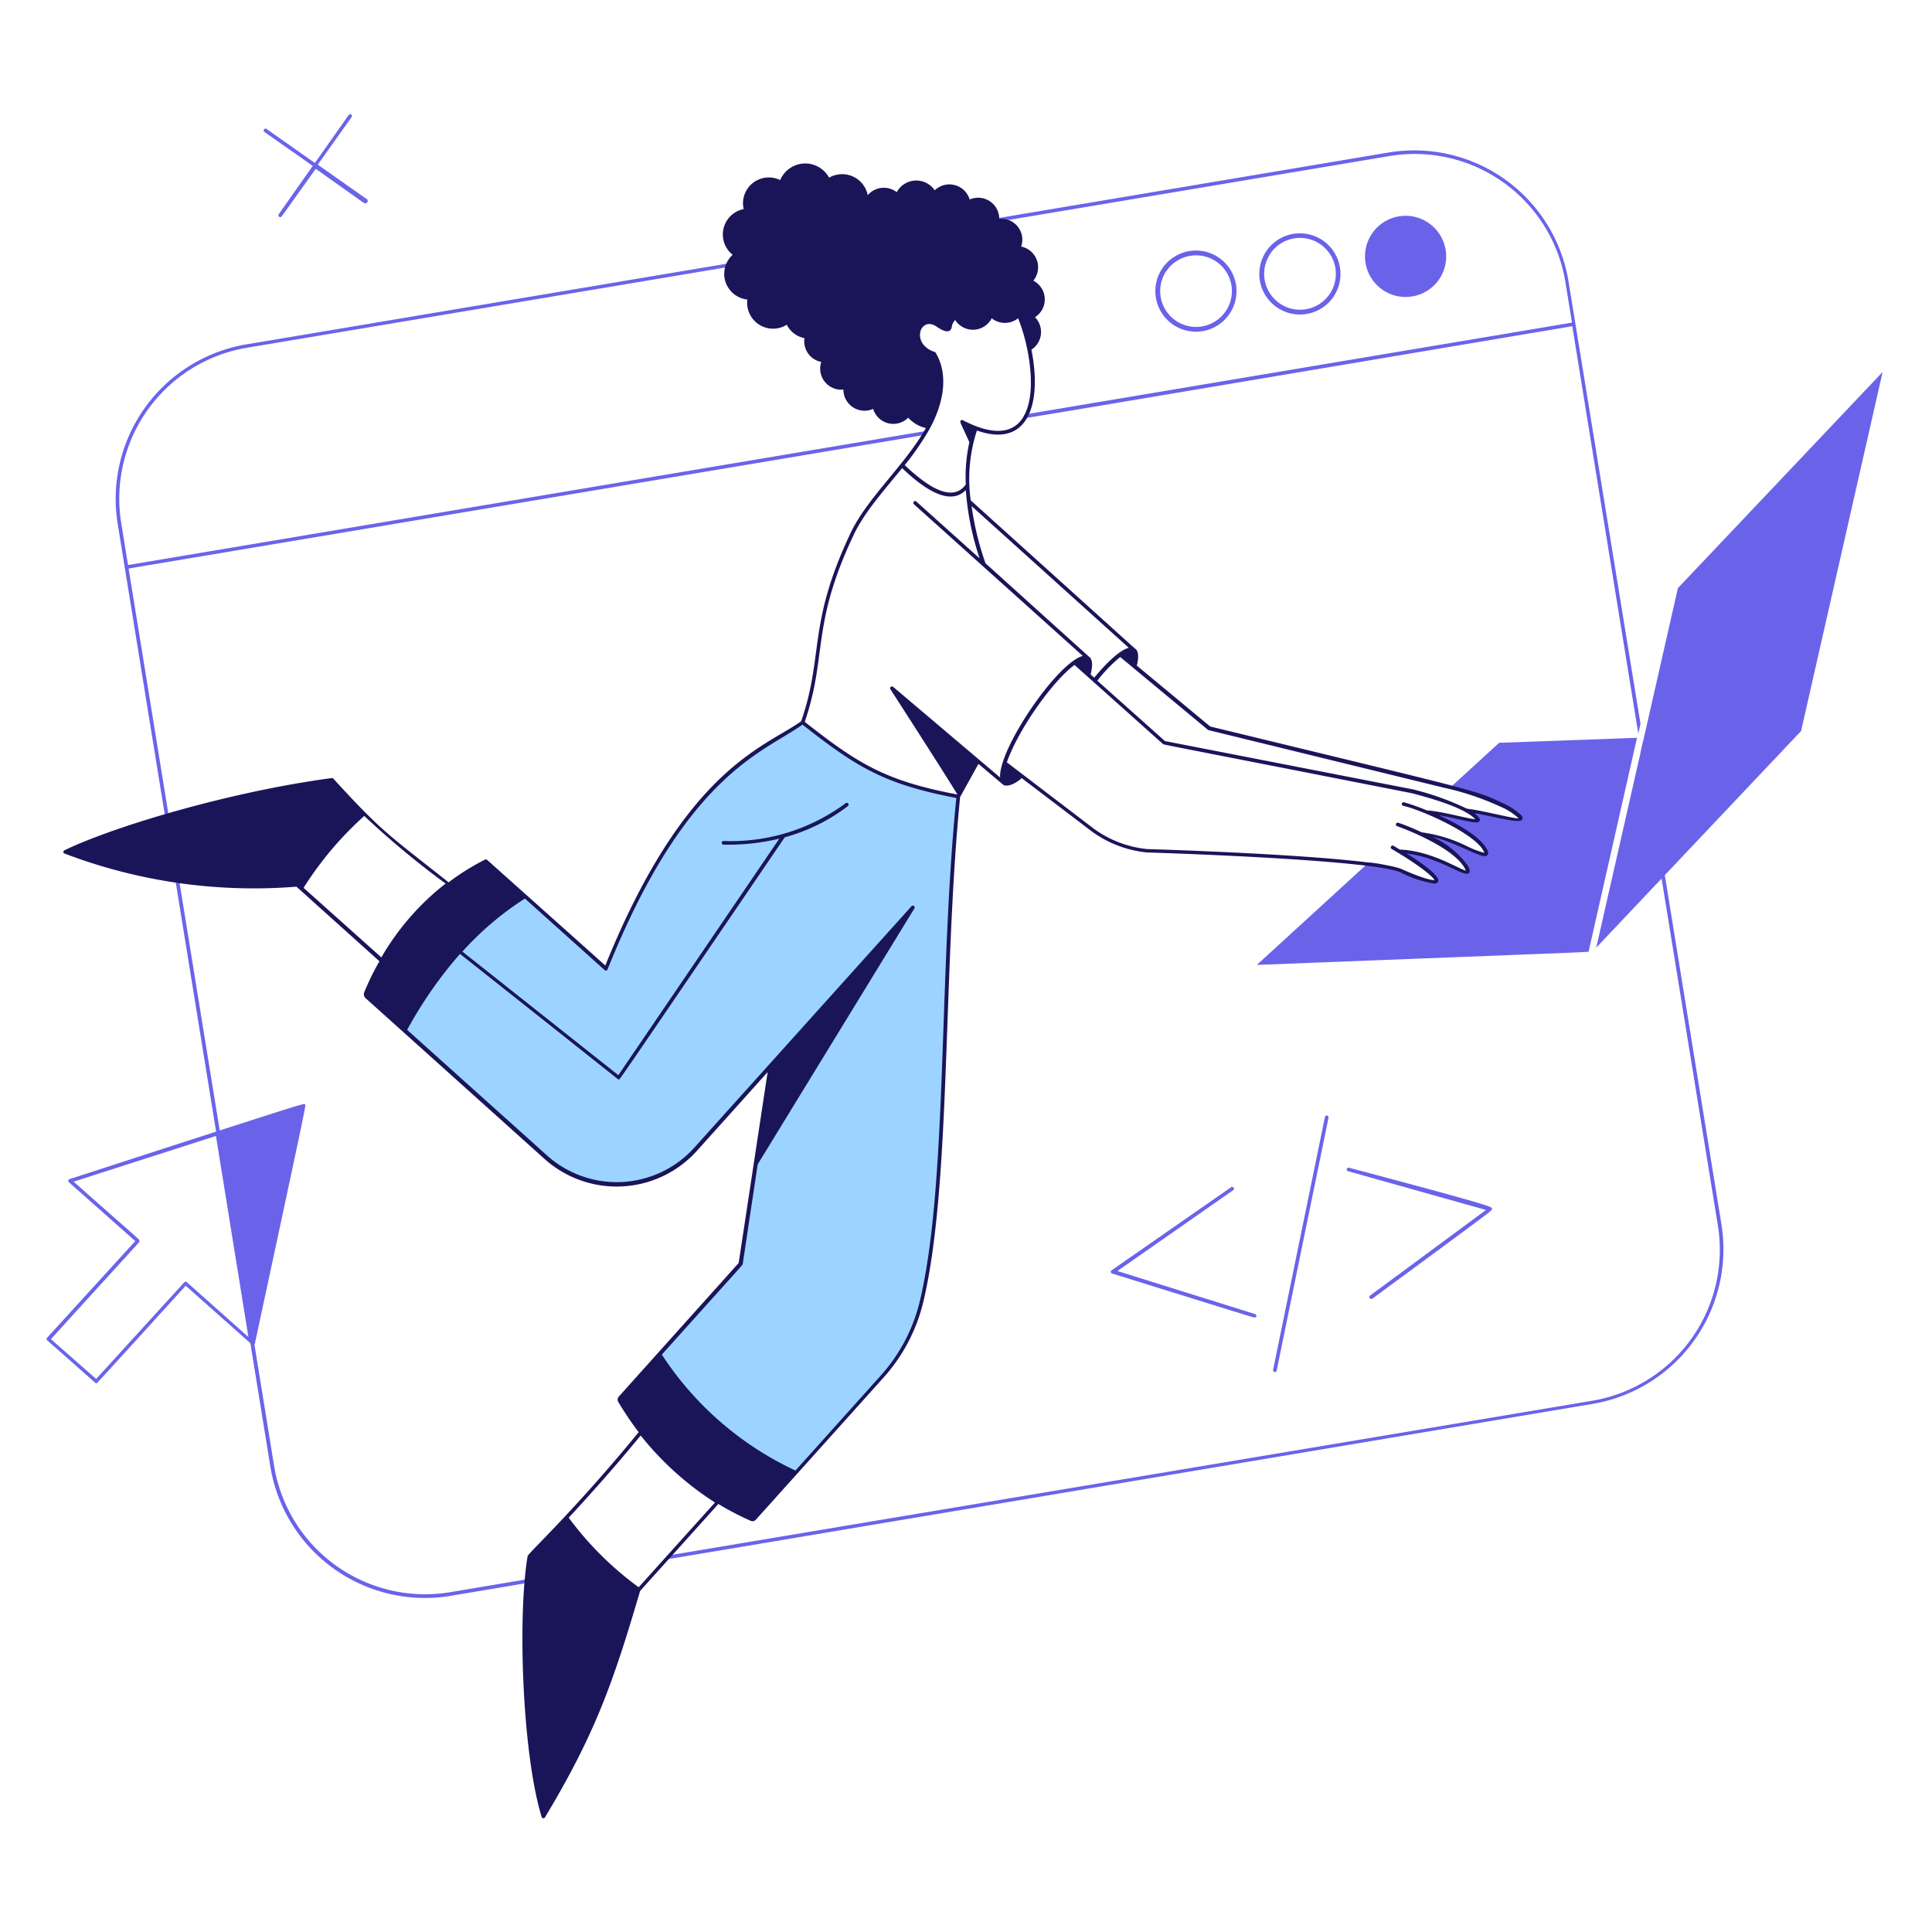 <svg xmlns="http://www.w3.org/2000/svg" viewBox="0 0 999 999">
  
<g transform="matrix(2.498,0,0,2.498,0,0)"><g transform="matrix(2,0,0,2,0,0)"><g>
    <path d="M63.19,162l-16.54,2.78a15.84,15.84,0,0,1-18.26-12.94l-15.08-93L95.78,45a.19.19,0,0,0-.07-.37L13.25,58.48l-.68-4.2A15.84,15.84,0,0,1,25.51,36L143.7,16.17A15.81,15.81,0,0,1,162,29.1l.7,4.29-56.53,9.49a.19.19,0,0,0,0,.38c.1,0,.24,0,56.56-9.5l6.83,42.16.23-1L162.32,29A16.18,16.18,0,0,0,143.63,15.8L25.45,35.65A16.22,16.22,0,0,0,12.2,54.34L28,151.91a16.22,16.22,0,0,0,18.69,13.25l16.54-2.78A.19.19,0,0,0,63.19,162Z" style="fill: #6a63ea"></path>
    <path d="M178.15,126.62l-8.09-49.9-.23,1,7.95,49a15.84,15.84,0,0,1-12.95,18.25L69.09,161a.19.19,0,0,0,.06.37l95.75-16.08A16.23,16.23,0,0,0,178.15,126.62Z" style="fill: #6a63ea"></path>
    <g>
      <path d="M164.43,98.44l5-22.08-14.27.52-5.12,4.68a23.38,23.38,0,0,1,5.19,1.76,6.48,6.48,0,0,1,1.9,1.24c.78.89-3.39-.39-5.45-.61a5,5,0,0,1,1.11.84c.53.6-1.72-.21-3.77-.55a3.56,3.56,0,0,0-1.19-.1c2,.89,5.05,2.58,5.78,3.88.88,1.58-3.62-1.55-6.53-1.64,1.85.86,3.86,2,4.59,3.37,1,1.8-2.58-1.49-6.84-1.63h0c4.07,2.46,6,4.49.2,2a10.19,10.19,0,0,0-3.35-.87l-11.6,10.62C167,98.42,164.4,98.57,164.43,98.44Z" style="fill: #6a63ea"></path>
      <polygon points="173.66 60.87 165.21 98.08 186.41 75.66 194.85 38.5 173.66 60.87" style="fill: #6a63ea"></polygon>
    </g>
    <path d="M72,119a11,11,0,0,1-15.5.83L37.78,103a25.91,25.91,0,0,1,12.48-13.9l12.45,11.19c8.45-21.34,17.46-23,20.36-25.48,5.77,4.55,8.56,6.25,16.12,7.66-1.88,18.54-.89,40.07-3.81,52.28a17.86,17.86,0,0,1-4.06,7.73L78,157.32A29.61,29.61,0,0,1,64,144.82l12.63-14,3.07-20.43C104.06,83.27,96.07,92.16,72,119Z" style="fill: #9cd4ff"></path>
    <path d="M157.44,84.37a6.88,6.88,0,0,0-2-1.29c-2.66-1.31-3.24-1.34-30.19-7.89l-7.59-6.3c.23-.93.17-1.53-.19-1.77-.1-.07.42.38-17-15.33a16.1,16.1,0,0,1,.64-7.23c5.35,1.88,6.75-2.83,5.64-8.37a2.18,2.18,0,0,0,.37-3.36,2.18,2.18,0,0,0-.17-3.78,2.19,2.19,0,0,0-1.26-3.53,2.17,2.17,0,0,0-2.27-2.87,2.18,2.18,0,0,0-3.06-2,2.19,2.19,0,0,0-3.62-.95,2.3,2.3,0,0,0-3.93.19,2.19,2.19,0,0,0-3,.31,2.7,2.7,0,0,0-4-1.81,2.81,2.81,0,0,0-5.06.25,2.67,2.67,0,0,0-3.78,3,2.68,2.68,0,0,0-1.14,4.73A2.67,2.67,0,0,0,77.35,31a2.68,2.68,0,0,0,4.08,2.61A2.62,2.62,0,0,0,83.26,35,2.18,2.18,0,0,0,85,37.46a2.18,2.18,0,0,0,2.29,2.86,2.19,2.19,0,0,0,3.08,2,2.18,2.18,0,0,0,3.63.91,3.46,3.46,0,0,0,1.83,1.07c-2.13,3.8-6.06,7.21-7.79,10.86-4.5,9.49-2.75,12.64-5.12,19.49-3.78,2.71-12,4.82-20.27,25.28L50.42,89a.21.21,0,0,0-.28,0,24.62,24.62,0,0,0-3.71,2.32c-6.31-5-6.81-5.14-11.93-10.73a.18.18,0,0,0-.17-.06C23.91,81.92,11.86,85.5,6.68,88a.18.18,0,0,0,0,.34,55,55,0,0,0,24,3.43l8.59,7.72a27.58,27.58,0,0,0-1.56,3.18.57.57,0,0,0,.15.66l18.5,16.62a11.18,11.18,0,0,0,15.77-.84l7.32-8.15-3,19.76L64.05,144.54a.47.47,0,0,0-.06.56,34.92,34.92,0,0,0,2.11,3.13c-6.54,8-11.44,12.54-11.49,12.82-1.06,6.25-.55,20.48,1.45,27a.19.19,0,0,0,.34.05c5.2-8.64,7.08-14,9.85-23.44l8.1-9a29.65,29.65,0,0,0,3.36,1.75.46.46,0,0,0,.51-.11l13.24-14.74a18,18,0,0,0,4.1-7.81c2.9-12.14,2-33.92,3.81-52.26l1.9-3.43,2.52,2.13c.39.35,1.4-.11,1.95-.66L113,86.05a11.61,11.61,0,0,0,5.72,2.18c.23,0,23.13.71,26.23,2.06a11.55,11.55,0,0,0,3.5,1.16c.29,0,.34-.11.39-.19.28-.55-1.72-2-3.26-2.92,3.54.42,6,2.57,6.47,2,.16-.17,0-.47-.12-.73a9.27,9.27,0,0,0-3.68-3c2.2.51,4.66,2,5.42,2,.31,0,.5-.24.22-.73-.75-1.34-3-2.6-4.95-3.5,1.55.26,3.21.74,3.82.74.43,0,.52-.27.28-.55a3.54,3.54,0,0,0-.44-.41c1.54.27,3.62.81,4.44.81C157.62,85,157.7,84.67,157.44,84.37ZM116.83,67.05c-1.15.28-2.82,2.17-3.58,3.09l-.37-.33c0-.11.44-1.46-.19-1.86L102,58.3a30.13,30.13,0,0,1-1.44-5.92ZM96.1,44.59c1.44-2.52,2.2-5.65.74-8.08a.16.16,0,0,0-.1-.08c-2.54-.84-1.5-3.78.19-2.63.6.42,1.39.81,1.57.09a1.27,1.27,0,0,1,.36-.77,2.18,2.18,0,0,0,3.78-.18,2.18,2.18,0,0,0,2.73,0c1.21,2.94,2.25,8.77,0,10.9-1.2,1.11-3.12,1-5.72-.35-.12-.07-.36,0-.2.36s.35.76.88,1.92a16.39,16.39,0,0,0-.37,4.37c-1.5,2.11-4.42-.19-6.32-2A28.77,28.77,0,0,0,96.1,44.59ZM31.42,91.89a35.29,35.29,0,0,1,6.28-7.44,90.62,90.62,0,0,0,8.42,7,26.46,26.46,0,0,0-6.65,7.64ZM66.1,164.28a33.87,33.87,0,0,1-7.24-7.2c2.73-2.94,5.26-5.84,7.45-8.51A31.48,31.48,0,0,0,74,155.51Zm29.1-29.61a17.66,17.66,0,0,1-4,7.65l-8.87,9.88a33.33,33.33,0,0,1-13.83-12c8.8-9.8,8.36-9.27,8.37-9.37l1.55-10.32L94.65,94a.19.19,0,0,0-.3-.22l-22.49,25a10.81,10.81,0,0,1-15.24.81l-14.48-13a43.59,43.59,0,0,1,5.47-7.86c17.52,13.87,16.34,13,16.44,13s-.17.4,17.17-25.07a19,19,0,0,0,6.55-3.24.19.19,0,0,0-.23-.3,19.93,19.93,0,0,1-12.65,3.92.19.19,0,0,0,0,.38,22.64,22.64,0,0,0,5.77-.62L64,111.28,47.86,98.49A31.5,31.5,0,0,1,54.33,93l8.27,7.42a.18.18,0,0,0,.28-.08C71,80.1,79,77.9,83.06,75c5.53,4.35,8.4,6.16,15.92,7.59C97.13,101,98.09,122.55,95.2,134.67Zm8.31-54.2L92.44,71.09a.19.19,0,0,0-.28.25c6.44,10,6.93,10.89,6.93,10.89-7.47-1.41-10.31-3.2-15.8-7.52,2.37-6.93.61-9.95,5.08-19.38,1.11-2.34,3.12-4.56,5-6.88,1.86,1.77,4.8,4.11,6.59,2.27a28.61,28.61,0,0,0,1.43,7.07l-6.55-5.88c-.18-.17-.43.11-.25.28l17.48,15.7C109.46,68.54,103.34,77.47,103.51,80.47Zm49.18,4.31c-.67,0-3.43-.82-5-.9a22.44,22.44,0,0,0-2.39-.85.19.19,0,0,0-.08.37c1.81.38,7.78,3,8.41,4.87a9.33,9.33,0,0,1-1.72-.65,15.05,15.05,0,0,0-4.75-1.47c-1.11-.52-2.08-.89-2.46-1a.19.19,0,0,0-.13.35c2,.71,6.38,2.64,7.14,4.61-.81-.22-3.63-2.06-6.83-2.18l-.65-.39a.19.19,0,0,0-.19.33c2.84,1.66,4.28,2.87,4.43,3.22-.16,0-.84,0-3.38-1.13-3.16-1.37-25.42-2.06-26.35-2.08a11.31,11.31,0,0,1-5.53-2.11l-9-6.87c1.1-3.21,4.59-8.28,7-10.08L120.36,77c.1.09-.8-.13,25.78,5.1C148,82.59,151.53,83.57,152.69,84.78Zm-.86-1.08a28.66,28.66,0,0,0-5.59-2l-25.67-5-7-6.25A15.45,15.45,0,0,1,115.94,68l9.11,7.56s23.07,5.64,24.27,5.94a28.79,28.79,0,0,1,6,2,6.33,6.33,0,0,1,1.86,1.2C156.5,84.71,153.39,83.87,151.83,83.7Z" style="fill: #1a1559"></path>
    <path d="M123.77,34.33a4.2,4.2,0,1,1,4.15-4.89A4.2,4.2,0,0,1,123.77,34.33Zm-3-6.36a3.71,3.71,0,1,0,6.68,1.55A3.71,3.71,0,0,0,120.76,28Z" style="fill: #6a63ea"></path>
    <path d="M134.53,32.55a4.2,4.2,0,1,1,4.15-4.89A4.19,4.19,0,0,1,134.53,32.55Zm-3-6.36a3.71,3.71,0,1,0,6.68,1.55A3.71,3.71,0,0,0,131.52,26.19Z" style="fill: #6a63ea"></path>
    <path d="M149.62,25.85a4.2,4.2,0,1,0-3.46,4.83A4.19,4.19,0,0,0,149.62,25.85Z" style="fill: #6a63ea"></path>
    <path d="M37.89,20.56l-5-3.52,3.52-4.95a.19.19,0,0,0-.3-.22l-3.52,5-5-3.52c-.2-.15-.42.16-.22.31l5,3.51-3.52,5a.19.19,0,0,0,.15.3c.15,0-.08.25,3.68-5,5.26,3.74,5,3.56,5.06,3.56A.19.19,0,0,0,37.89,20.56Z" style="fill: #6a63ea"></path>
    <path d="M31.55,114.31c-.13-.11,1.5-.66-24.36,7.73a.19.19,0,0,0-.06.32L14,128.45l-9.12,10a.19.19,0,0,0,0,.27c5.32,4.68,5,4.45,5.08,4.45s-.49.63,9.26-10.1l6.85,6.09a.19.19,0,0,0,.31-.1C32,112.87,31.67,114.43,31.55,114.31ZM19.07,132.72l-9.12,10L5.27,138.6c9.82-10.81,9.17-10,9.16-10.18s.4.28-6.81-6.12l14.73-4.73,3.36,20.81-6.38-5.68A.19.19,0,0,0,19.07,132.72Z" style="fill: #6a63ea"></path>
    <path d="M129.83,136.36c-.1,0-.09,0-14.76-4.56a.19.19,0,0,1,0-.34l12.37-8.6a.19.19,0,0,1,.21.31l-12,8.38L129.88,136A.18.18,0,0,1,129.83,136.36Z" style="fill: #6a63ea"></path>
    <path d="M141.8,134.09l12-8.86-14.24-4a.19.19,0,1,1,.1-.36c10.7,2.84,13.65,3.69,14.45,4,.36.14.45.22.09.53-.67.55-3.15,2.37-12.15,9A.19.19,0,0,1,141.8,134.09Z" style="fill: #6a63ea"></path>
    <path d="M131.76,141.79l5.37-26.18a.19.19,0,0,1,.22-.15.2.2,0,0,1,.15.23l-5.37,26.18A.19.19,0,0,1,131.76,141.79Z" style="fill: #6a63ea"></path>
  </g></g></g></svg>